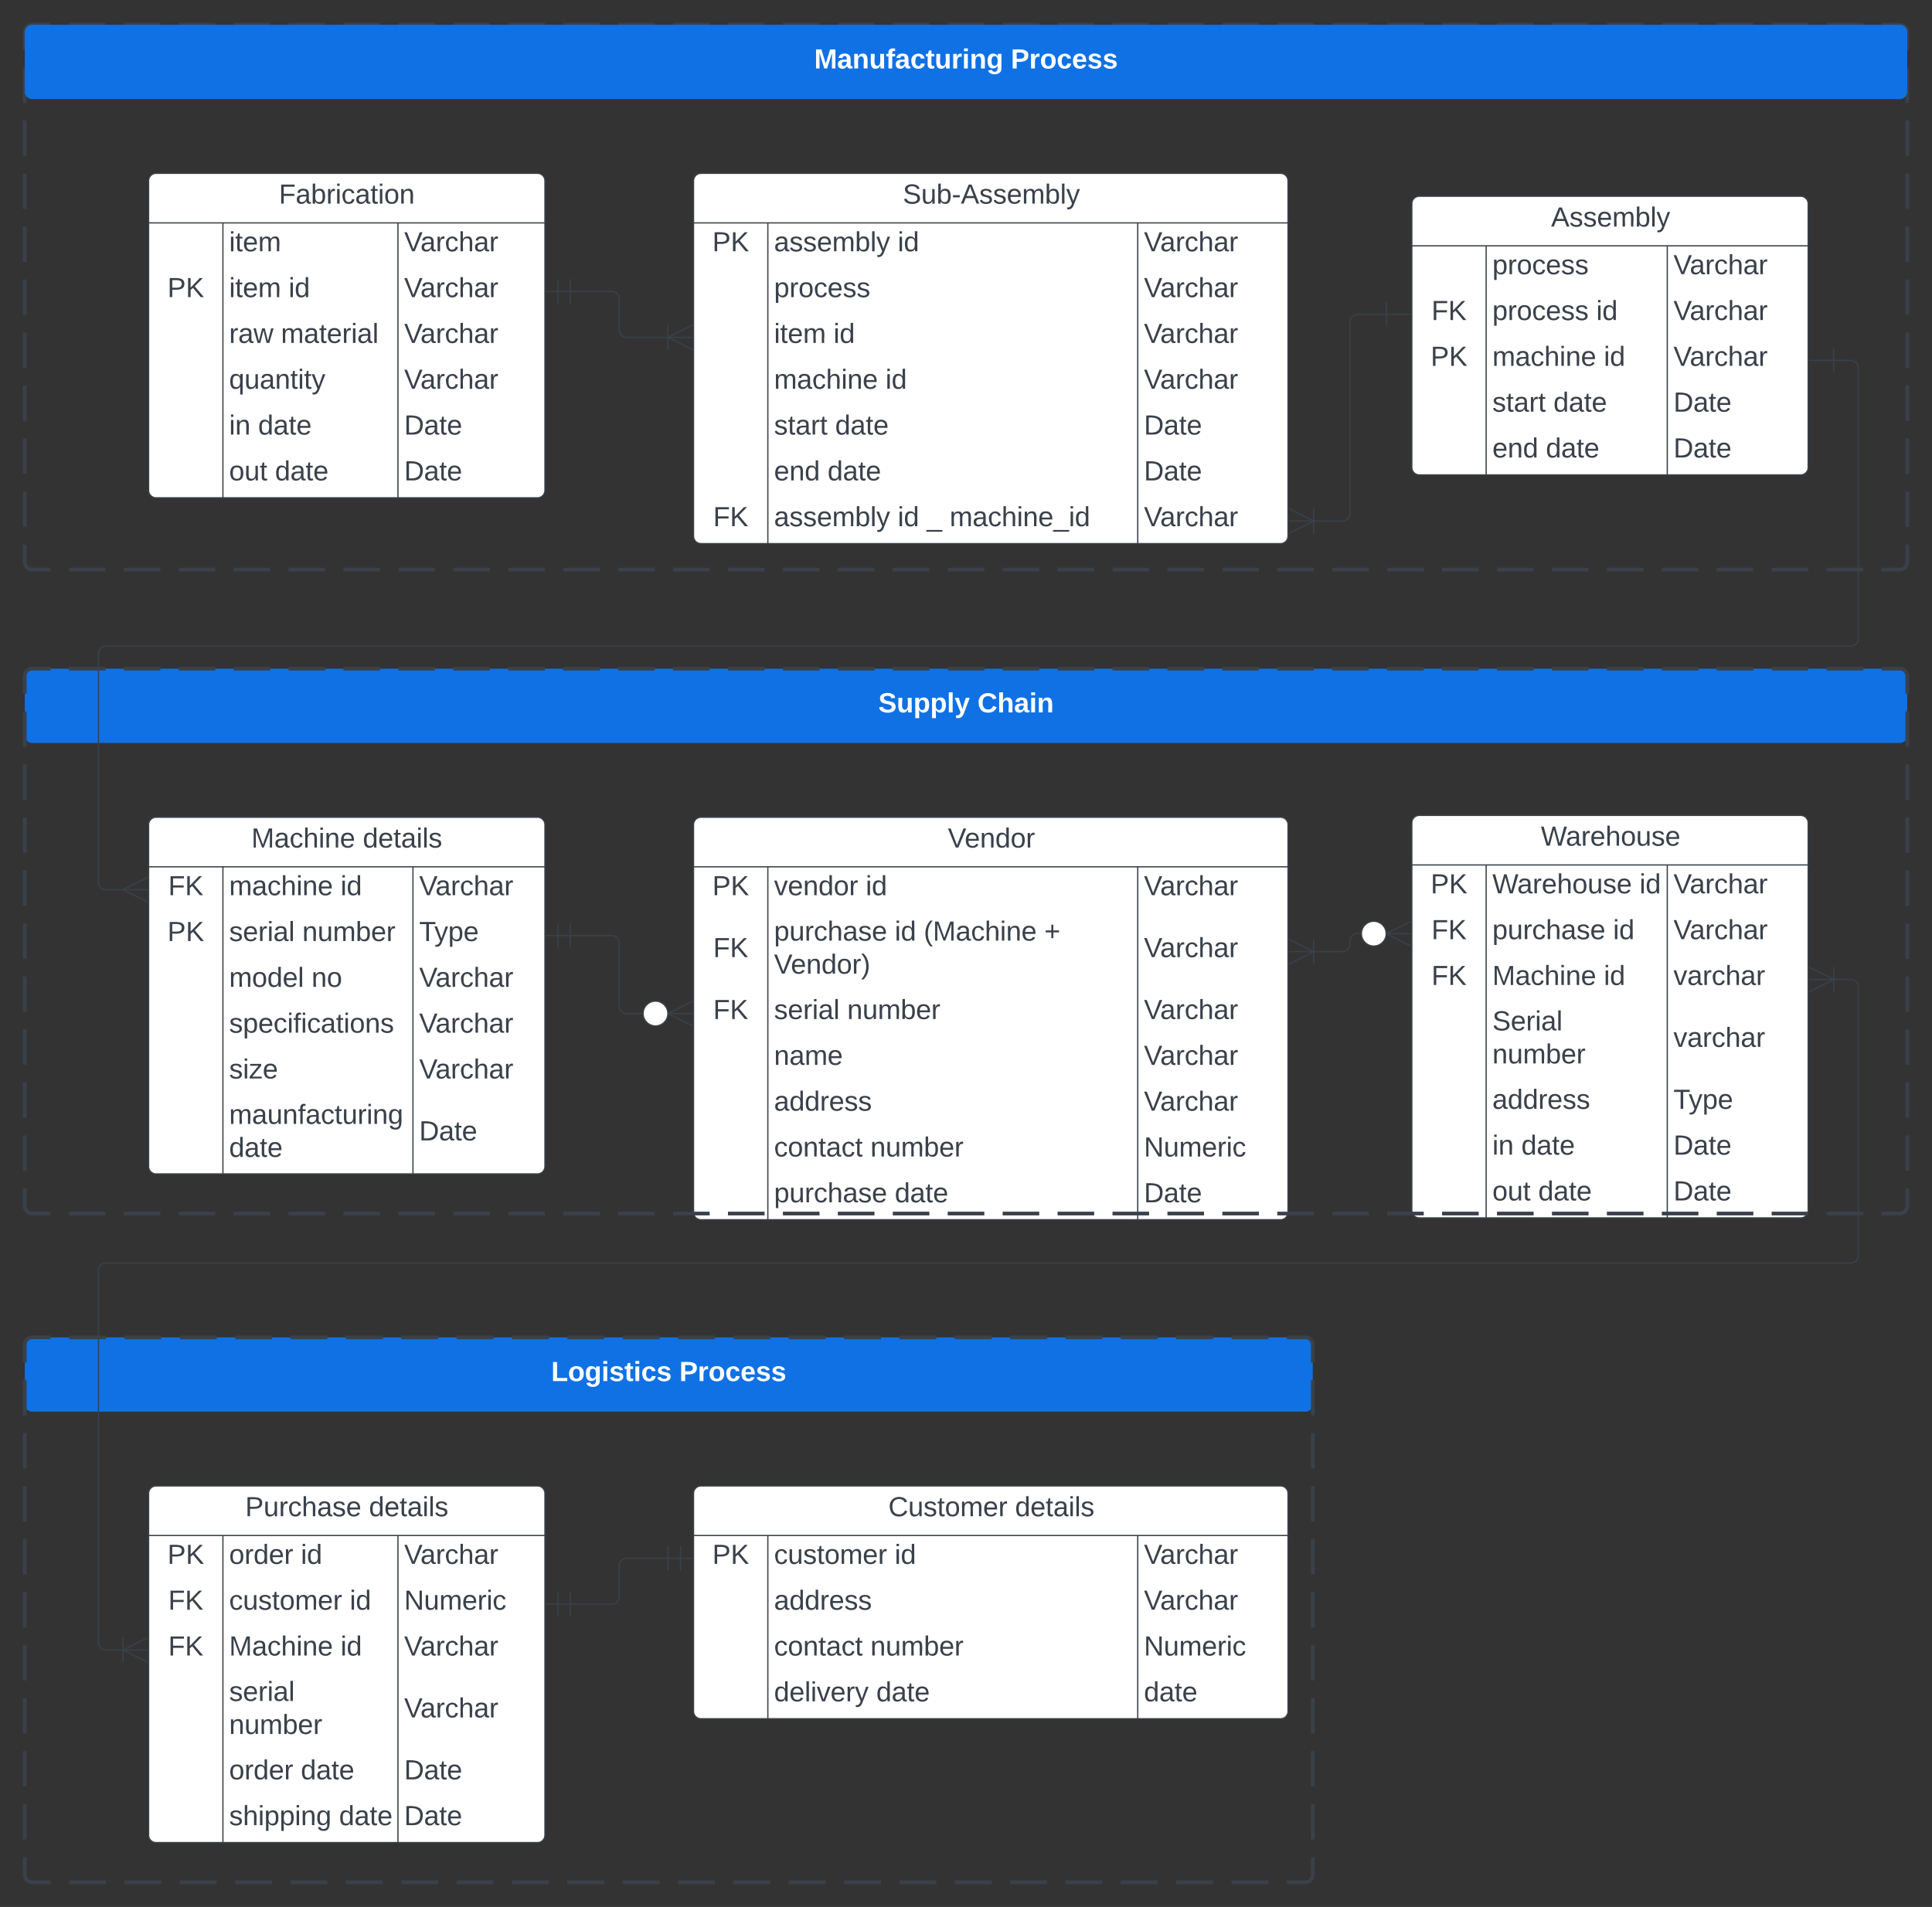 <svg xmlns="http://www.w3.org/2000/svg" xmlns:xlink="http://www.w3.org/1999/xlink" xmlns:lucid="lucid" width="1560" height="1540"><rect width="100%" height="100%" fill="#333333" stroke="none"/><g transform="translate(-100 1000)" lucid:page-tab-id="0_0"><path d="M220-854a6 6 0 0 1 6-6h308a6 6 0 0 1 6 6v250a6 6 0 0 1-6 6H226a6 6 0 0 1-6-6z" fill="#fff"/><path d="M220-854a6 6 0 0 1 6-6h308a6 6 0 0 1 6 6v250a6 6 0 0 1-6 6H226a6 6 0 0 1-6-6zM220-820h320M280-820v222M421.33-820v222" stroke="#3a414a" fill="none"/><use xlink:href="#a" transform="matrix(1,0,0,1,230,-860) translate(95.185 24.444)"/><use xlink:href="#b" transform="matrix(1,0,0,1,285,-817.5) translate(0 20.444)"/><use xlink:href="#c" transform="matrix(1,0,0,1,426.333,-817.5) translate(0 20.444)"/><use xlink:href="#d" transform="matrix(1,0,0,1,225,-780.5) translate(10.185 20.444)"/><use xlink:href="#e" transform="matrix(1,0,0,1,285,-780.5) translate(0 20.444)"/><use xlink:href="#f" transform="matrix(1,0,0,1,285,-780.5) translate(48.025 20.444)"/><use xlink:href="#c" transform="matrix(1,0,0,1,426.333,-780.5) translate(0 20.444)"/><use xlink:href="#g" transform="matrix(1,0,0,1,285,-743.5) translate(0 20.444)"/><use xlink:href="#h" transform="matrix(1,0,0,1,285,-743.5) translate(41.852 20.444)"/><use xlink:href="#c" transform="matrix(1,0,0,1,426.333,-743.5) translate(0 20.444)"/><use xlink:href="#i" transform="matrix(1,0,0,1,285,-706.5) translate(0 20.444)"/><use xlink:href="#c" transform="matrix(1,0,0,1,426.333,-706.5) translate(0 20.444)"/><use xlink:href="#j" transform="matrix(1,0,0,1,285,-669.5) translate(0 20.444)"/><use xlink:href="#k" transform="matrix(1,0,0,1,285,-669.5) translate(23.395 20.444)"/><use xlink:href="#l" transform="matrix(1,0,0,1,426.333,-669.5) translate(0 20.444)"/><use xlink:href="#m" transform="matrix(1,0,0,1,285,-632.5) translate(0 20.444)"/><use xlink:href="#k" transform="matrix(1,0,0,1,285,-632.5) translate(37.037 20.444)"/><use xlink:href="#l" transform="matrix(1,0,0,1,426.333,-632.5) translate(0 20.444)"/><path d="M660-854a6 6 0 0 1 6-6h468a6 6 0 0 1 6 6v287a6 6 0 0 1-6 6H666a6 6 0 0 1-6-6z" fill="#fff"/><path d="M660-854a6 6 0 0 1 6-6h468a6 6 0 0 1 6 6v287a6 6 0 0 1-6 6H666a6 6 0 0 1-6-6zM660-820h480M720-820v259M1018.67-820v259" stroke="#3a414a" fill="none"/><use xlink:href="#n" transform="matrix(1,0,0,1,670,-860) translate(158.988 24.444)"/><use xlink:href="#d" transform="matrix(1,0,0,1,665,-817.5) translate(10.185 20.444)"/><use xlink:href="#o" transform="matrix(1,0,0,1,725,-817.5) translate(0 20.444)"/><use xlink:href="#f" transform="matrix(1,0,0,1,725,-817.5) translate(99.877 20.444)"/><use xlink:href="#c" transform="matrix(1,0,0,1,1023.667,-817.5) translate(0 20.444)"/><use xlink:href="#p" transform="matrix(1,0,0,1,725,-780.5) translate(0 20.444)"/><use xlink:href="#c" transform="matrix(1,0,0,1,1023.667,-780.5) translate(0 20.444)"/><use xlink:href="#e" transform="matrix(1,0,0,1,725,-743.5) translate(0 20.444)"/><use xlink:href="#f" transform="matrix(1,0,0,1,725,-743.5) translate(48.025 20.444)"/><use xlink:href="#c" transform="matrix(1,0,0,1,1023.667,-743.5) translate(0 20.444)"/><use xlink:href="#q" transform="matrix(1,0,0,1,725,-706.5) translate(0 20.444)"/><use xlink:href="#f" transform="matrix(1,0,0,1,725,-706.5) translate(90 20.444)"/><use xlink:href="#c" transform="matrix(1,0,0,1,1023.667,-706.5) translate(0 20.444)"/><use xlink:href="#r" transform="matrix(1,0,0,1,725,-669.5) translate(0 20.444)"/><use xlink:href="#k" transform="matrix(1,0,0,1,725,-669.5) translate(49.321 20.444)"/><use xlink:href="#l" transform="matrix(1,0,0,1,1023.667,-669.5) translate(0 20.444)"/><use xlink:href="#s" transform="matrix(1,0,0,1,725,-632.5) translate(0 20.444)"/><use xlink:href="#k" transform="matrix(1,0,0,1,725,-632.5) translate(43.21 20.444)"/><use xlink:href="#l" transform="matrix(1,0,0,1,1023.667,-632.5) translate(0 20.444)"/><use xlink:href="#t" transform="matrix(1,0,0,1,665,-595.5) translate(10.833 20.444)"/><use xlink:href="#o" transform="matrix(1,0,0,1,725,-595.5) translate(0 20.444)"/><use xlink:href="#u" transform="matrix(1,0,0,1,725,-595.5) translate(99.877 20.444)"/><use xlink:href="#v" transform="matrix(1,0,0,1,725,-595.5) translate(123.272 20.444)"/><use xlink:href="#w" transform="matrix(1,0,0,1,725,-595.5) translate(141.79 20.444)"/><use xlink:href="#c" transform="matrix(1,0,0,1,1023.667,-595.5) translate(0 20.444)"/><path d="M1240-835.5a6 6 0 0 1 6-6h308a6 6 0 0 1 6 6v213a6 6 0 0 1-6 6h-308a6 6 0 0 1-6-6z" fill="#fff"/><path d="M1240-835.5a6 6 0 0 1 6-6h308a6 6 0 0 1 6 6v213a6 6 0 0 1-6 6h-308a6 6 0 0 1-6-6zM1240-801.5h320M1300-801.5v185M1446.25-801.5v185" stroke="#3a414a" fill="none"/><use xlink:href="#x" transform="matrix(1,0,0,1,1250,-841.5) translate(102.414 24.444)"/><use xlink:href="#p" transform="matrix(1,0,0,1,1305,-799) translate(0 20.444)"/><use xlink:href="#c" transform="matrix(1,0,0,1,1451.251,-799) translate(0 20.444)"/><use xlink:href="#t" transform="matrix(1,0,0,1,1245,-762) translate(10.833 20.444)"/><use xlink:href="#y" transform="matrix(1,0,0,1,1305,-762) translate(0 20.444)"/><use xlink:href="#f" transform="matrix(1,0,0,1,1305,-762) translate(83.889 20.444)"/><use xlink:href="#c" transform="matrix(1,0,0,1,1451.251,-762) translate(0 20.444)"/><use xlink:href="#d" transform="matrix(1,0,0,1,1245,-725) translate(10.185 20.444)"/><use xlink:href="#q" transform="matrix(1,0,0,1,1305,-725) translate(0 20.444)"/><use xlink:href="#f" transform="matrix(1,0,0,1,1305,-725) translate(90 20.444)"/><use xlink:href="#c" transform="matrix(1,0,0,1,1451.251,-725) translate(0 20.444)"/><use xlink:href="#r" transform="matrix(1,0,0,1,1305,-688) translate(0 20.444)"/><use xlink:href="#k" transform="matrix(1,0,0,1,1305,-688) translate(49.321 20.444)"/><use xlink:href="#l" transform="matrix(1,0,0,1,1451.251,-688) translate(0 20.444)"/><use xlink:href="#s" transform="matrix(1,0,0,1,1305,-651) translate(0 20.444)"/><use xlink:href="#k" transform="matrix(1,0,0,1,1305,-651) translate(43.21 20.444)"/><use xlink:href="#l" transform="matrix(1,0,0,1,1451.251,-651) translate(0 20.444)"/><path d="M560.5-764.6H594a6 6 0 0 1 6 6v25.07a6 6 0 0 0 6 6h33.5" stroke="#3a414a" fill="none"/><path d="M550.5-754.6v-20M540.5-764.6h20M560.5-754.6v-20" stroke="#3a414a" fill="#fff"/><path d="M659.28-717.53l-20-10 20-10" stroke="#3a414a" fill="#fff" fill-opacity="0"/><path d="M659.28-727.53h-20M639.28-737.53v20" stroke="#3a414a" fill="#fff"/><path d="M1160.5-579.23h23.5a6 6 0 0 0 6-6v-154.82a6 6 0 0 1 6-6h23.5" stroke="#3a414a" fill="none"/><path d="M1140.72-589.23l20 10-20 10" stroke="#3a414a" fill="#fff" fill-opacity="0"/><path d="M1140.72-579.23h20M1160.72-569.23v-20M1219.5-756.05v20M1239.5-746.05h-20" stroke="#3a414a" fill="#fff"/><path d="M120-974a6 6 0 0 1 6-6h1508a6 6 0 0 1 6 6v428a6 6 0 0 1-6 6H126a6 6 0 0 1-6-6z" fill-opacity="0"/><path d="M155.57-980h29.57m14.78 0h29.57m14.78 0h29.56m14.8 0h29.56m14.78 0h29.57m14.78 0h29.57m14.8 0h29.56m14.78 0h29.57m14.8 0h29.56m14.78 0h29.57m14.8 0h29.57m14.78 0h29.57m14.78 0h29.57m14.8 0h29.56m14.78 0h29.58m14.78 0h29.57m14.8 0h29.55m14.8 0h29.56m14.78 0h29.57m14.77 0h29.57m14.8 0h29.56m14.78 0h29.57m14.78 0h29.57m14.8 0h29.56m14.78 0h29.57m14.8 0h29.56m14.78 0h29.57m14.8 0h29.57m14.78 0h29.57m14.78 0h29.57m14.8 0h29.55m14.8 0h29.56m14.78 0h29.57m14.8 0H1634l.94.07.9.22.88.35.8.5.72.6.6.72.5.8.37.88.23.9.07.95v14.27m0 14.26v28.54m0 14.26v28.54m0 14.26v28.54m0 14.26v28.54m0 14.26v28.54m0 14.26v28.54m0 14.26v28.54m0 14.26v28.54m0 14.26v28.54m0 14.26V-546l-.07.94-.22.9-.35.88-.5.8-.6.72-.72.6-.8.5-.88.37-.9.23-.95.07h-14.78m-14.8 0h-29.56m-14.78 0h-29.57m-14.78 0h-29.56m-14.8 0h-29.56m-14.78 0h-29.57m-14.78 0h-29.57m-14.8 0h-29.56m-14.78 0h-29.57m-14.8 0h-29.56m-14.78 0h-29.57m-14.8 0h-29.57m-14.78 0h-29.57m-14.78 0h-29.57m-14.8 0H998.3m-14.8 0h-29.56m-14.78 0h-29.57m-14.8 0h-29.55m-14.8 0h-29.56m-14.78 0H776.5m-14.77 0h-29.57m-14.8 0H687.8m-14.78 0h-29.57m-14.78 0H599.1m-14.8 0h-29.55m-14.8 0H510.4m-14.8 0h-29.56m-14.8 0H421.7m-14.8 0h-29.57m-14.78 0h-29.57m-14.78 0h-29.57m-14.8 0H244.3m-14.8 0h-29.56m-14.78 0h-29.57m-14.8 0H126l-.94-.07-.9-.22-.88-.35-.8-.5-.72-.6-.6-.72-.5-.8-.37-.88-.23-.9-.07-.95v-14.27m0-14.26v-28.54m0-14.26v-28.54m0-14.26v-28.54m0-14.26v-28.54m0-14.26v-28.54m0-14.26v-28.54m0-14.26v-28.54m0-14.26v-28.54m0-14.26v-28.54m0-14.26V-974l.07-.94.22-.9.35-.88.5-.8.6-.72.72-.6.8-.5.88-.37.9-.23.95-.07h14.78" stroke="#3a414a" stroke-width="3" fill="none"/><path d="M120-974a6 6 0 0 1 6-6h1508a6 6 0 0 1 6 6v48a6 6 0 0 1-6 6H126a6 6 0 0 1-6-6z" stroke="#000" stroke-opacity="0" fill="#1071e5"/><use xlink:href="#z" transform="matrix(1,0,0,1,125,-975) translate(632.438 30.278)"/><use xlink:href="#A" transform="matrix(1,0,0,1,125,-975) translate(791.204 30.278)"/><path d="M220 206a6 6 0 0 1 6-6h308a6 6 0 0 1 6 6v276a6 6 0 0 1-6 6H226a6 6 0 0 1-6-6z" fill="#fff"/><path d="M220 206a6 6 0 0 1 6-6h308a6 6 0 0 1 6 6v276a6 6 0 0 1-6 6H226a6 6 0 0 1-6-6zM220 240h320M280 240v248M421.33 240v248" stroke="#3a414a" fill="none"/><use xlink:href="#B" transform="matrix(1,0,0,1,230,200) translate(67.994 24.444)"/><use xlink:href="#C" transform="matrix(1,0,0,1,230,200) translate(167.932 24.444)"/><use xlink:href="#d" transform="matrix(1,0,0,1,225,242.5) translate(10.185 20.444)"/><use xlink:href="#D" transform="matrix(1,0,0,1,285,242.5) translate(0 20.444)"/><use xlink:href="#f" transform="matrix(1,0,0,1,285,242.5) translate(57.901 20.444)"/><use xlink:href="#c" transform="matrix(1,0,0,1,426.333,242.5) translate(0 20.444)"/><use xlink:href="#t" transform="matrix(1,0,0,1,225,279.5) translate(10.833 20.444)"/><use xlink:href="#E" transform="matrix(1,0,0,1,285,279.5) translate(0 20.444)"/><use xlink:href="#f" transform="matrix(1,0,0,1,285,279.5) translate(97.407 20.444)"/><use xlink:href="#F" transform="matrix(1,0,0,1,426.333,279.5) translate(0 20.444)"/><use xlink:href="#t" transform="matrix(1,0,0,1,225,316.5) translate(10.833 20.444)"/><use xlink:href="#G" transform="matrix(1,0,0,1,285,316.5) translate(0 20.444)"/><use xlink:href="#f" transform="matrix(1,0,0,1,285,316.5) translate(90 20.444)"/><use xlink:href="#c" transform="matrix(1,0,0,1,426.333,316.5) translate(0 20.444)"/><use xlink:href="#H" transform="matrix(1,0,0,1,285,353.5) translate(0 20.111)"/><use xlink:href="#I" transform="matrix(1,0,0,1,285,353.5) translate(0 46.778)"/><use xlink:href="#c" transform="matrix(1,0,0,1,426.333,353.5) translate(0 33.444)"/><use xlink:href="#D" transform="matrix(1,0,0,1,285,416.5) translate(0 20.444)"/><use xlink:href="#k" transform="matrix(1,0,0,1,285,416.5) translate(57.901 20.444)"/><use xlink:href="#l" transform="matrix(1,0,0,1,426.333,416.5) translate(0 20.444)"/><use xlink:href="#J" transform="matrix(1,0,0,1,285,453.5) translate(0 20.444)"/><use xlink:href="#k" transform="matrix(1,0,0,1,285,453.5) translate(88.765 20.444)"/><use xlink:href="#l" transform="matrix(1,0,0,1,426.333,453.5) translate(0 20.444)"/><path d="M660 206a6 6 0 0 1 6-6h468a6 6 0 0 1 6 6v176a6 6 0 0 1-6 6H666a6 6 0 0 1-6-6z" fill="#fff"/><path d="M660 206a6 6 0 0 1 6-6h468a6 6 0 0 1 6 6v176a6 6 0 0 1-6 6H666a6 6 0 0 1-6-6zM660 240h480M720 240v148M1018.67 240v148" stroke="#3a414a" fill="none"/><use xlink:href="#K" transform="matrix(1,0,0,1,670,200) translate(147.321 24.444)"/><use xlink:href="#C" transform="matrix(1,0,0,1,670,200) translate(249.605 24.444)"/><use xlink:href="#d" transform="matrix(1,0,0,1,665,242.5) translate(10.185 20.444)"/><use xlink:href="#E" transform="matrix(1,0,0,1,725,242.5) translate(0 20.444)"/><use xlink:href="#f" transform="matrix(1,0,0,1,725,242.5) translate(97.407 20.444)"/><use xlink:href="#c" transform="matrix(1,0,0,1,1023.667,242.5) translate(0 20.444)"/><use xlink:href="#L" transform="matrix(1,0,0,1,725,279.5) translate(0 20.444)"/><use xlink:href="#c" transform="matrix(1,0,0,1,1023.667,279.5) translate(0 20.444)"/><use xlink:href="#M" transform="matrix(1,0,0,1,725,316.5) translate(0 20.444)"/><use xlink:href="#I" transform="matrix(1,0,0,1,725,316.5) translate(77.778 20.444)"/><use xlink:href="#F" transform="matrix(1,0,0,1,1023.667,316.5) translate(0 20.444)"/><use xlink:href="#N" transform="matrix(1,0,0,1,725,353.5) translate(0 20.444)"/><use xlink:href="#k" transform="matrix(1,0,0,1,725,353.5) translate(82.531 20.444)"/><use xlink:href="#O" transform="matrix(1,0,0,1,1023.667,353.5) translate(0 20.444)"/><path d="M120 86a6 6 0 0 1 6-6h1028a6 6 0 0 1 6 6v48a6 6 0 0 1-6 6H126a6 6 0 0 1-6-6z" stroke="#000" stroke-opacity="0" fill="#1071e5"/><use xlink:href="#P" transform="matrix(1,0,0,1,125,85) translate(420.093 30.278)"/><use xlink:href="#A" transform="matrix(1,0,0,1,125,85) translate(523.549 30.278)"/><path d="M220-334a6 6 0 0 1 6-6h308a6 6 0 0 1 6 6v276a6 6 0 0 1-6 6H226a6 6 0 0 1-6-6z" fill="#fff"/><path d="M220-334a6 6 0 0 1 6-6h308a6 6 0 0 1 6 6v276a6 6 0 0 1-6 6H226a6 6 0 0 1-6-6zM220-300h320M280-300v248M433.45-300v248" stroke="#3a414a" fill="none"/><use xlink:href="#G" transform="matrix(1,0,0,1,230,-340) translate(72.963 24.444)"/><use xlink:href="#C" transform="matrix(1,0,0,1,230,-340) translate(162.963 24.444)"/><use xlink:href="#t" transform="matrix(1,0,0,1,225,-297.5) translate(10.833 20.444)"/><use xlink:href="#q" transform="matrix(1,0,0,1,285,-297.5) translate(0 20.444)"/><use xlink:href="#f" transform="matrix(1,0,0,1,285,-297.5) translate(90 20.444)"/><use xlink:href="#c" transform="matrix(1,0,0,1,438.454,-297.5) translate(0 20.444)"/><use xlink:href="#d" transform="matrix(1,0,0,1,225,-260.5) translate(10.185 20.444)"/><use xlink:href="#Q" transform="matrix(1,0,0,1,285,-260.5) translate(0 20.444)"/><use xlink:href="#I" transform="matrix(1,0,0,1,285,-260.5) translate(59.074 20.444)"/><use xlink:href="#R" transform="matrix(1,0,0,1,438.454,-260.5) translate(0 20.444)"/><use xlink:href="#S" transform="matrix(1,0,0,1,285,-223.5) translate(0 20.444)"/><use xlink:href="#T" transform="matrix(1,0,0,1,285,-223.5) translate(66.543 20.444)"/><use xlink:href="#c" transform="matrix(1,0,0,1,438.454,-223.5) translate(0 20.444)"/><use xlink:href="#U" transform="matrix(1,0,0,1,285,-186.5) translate(0 20.444)"/><use xlink:href="#c" transform="matrix(1,0,0,1,438.454,-186.5) translate(0 20.444)"/><use xlink:href="#V" transform="matrix(1,0,0,1,285,-149.5) translate(0 20.444)"/><use xlink:href="#c" transform="matrix(1,0,0,1,438.454,-149.5) translate(0 20.444)"/><use xlink:href="#W" transform="matrix(1,0,0,1,285,-112.5) translate(0 20.111)"/><use xlink:href="#k" transform="matrix(1,0,0,1,285,-112.5) translate(0 46.778)"/><use xlink:href="#l" transform="matrix(1,0,0,1,438.454,-112.5) translate(0 33.444)"/><path d="M660-334a6 6 0 0 1 6-6h468a6 6 0 0 1 6 6v313a6 6 0 0 1-6 6H666a6 6 0 0 1-6-6z" fill="#fff"/><path d="M660-334a6 6 0 0 1 6-6h468a6 6 0 0 1 6 6v313a6 6 0 0 1-6 6H666a6 6 0 0 1-6-6zM660-300h480M720-300v285M1018.67-300v285" stroke="#3a414a" fill="none"/><use xlink:href="#X" transform="matrix(1,0,0,1,670,-340) translate(195.346 24.444)"/><use xlink:href="#d" transform="matrix(1,0,0,1,665,-297.5) translate(10.185 20.444)"/><use xlink:href="#Y" transform="matrix(1,0,0,1,725,-297.5) translate(0 20.444)"/><use xlink:href="#f" transform="matrix(1,0,0,1,725,-297.5) translate(74.012 20.444)"/><use xlink:href="#c" transform="matrix(1,0,0,1,1023.667,-297.5) translate(0 20.444)"/><use xlink:href="#t" transform="matrix(1,0,0,1,665,-260.5) translate(10.833 33.444)"/><use xlink:href="#Z" transform="matrix(1,0,0,1,725,-260.5) translate(0 20.111)"/><use xlink:href="#u" transform="matrix(1,0,0,1,725,-260.5) translate(97.469 20.111)"/><use xlink:href="#aa" transform="matrix(1,0,0,1,725,-260.5) translate(120.864 20.111)"/><use xlink:href="#ab" transform="matrix(1,0,0,1,725,-260.5) translate(218.21 20.111)"/><use xlink:href="#ac" transform="matrix(1,0,0,1,725,-260.5) translate(0 46.778)"/><use xlink:href="#c" transform="matrix(1,0,0,1,1023.667,-260.5) translate(0 33.444)"/><use xlink:href="#t" transform="matrix(1,0,0,1,665,-197.5) translate(10.833 20.444)"/><use xlink:href="#Q" transform="matrix(1,0,0,1,725,-197.5) translate(0 20.444)"/><use xlink:href="#I" transform="matrix(1,0,0,1,725,-197.5) translate(59.074 20.444)"/><use xlink:href="#c" transform="matrix(1,0,0,1,1023.667,-197.5) translate(0 20.444)"/><use xlink:href="#ad" transform="matrix(1,0,0,1,725,-160.5) translate(0 20.444)"/><use xlink:href="#c" transform="matrix(1,0,0,1,1023.667,-160.5) translate(0 20.444)"/><use xlink:href="#L" transform="matrix(1,0,0,1,725,-123.5) translate(0 20.444)"/><use xlink:href="#c" transform="matrix(1,0,0,1,1023.667,-123.5) translate(0 20.444)"/><use xlink:href="#M" transform="matrix(1,0,0,1,725,-86.5) translate(0 20.444)"/><use xlink:href="#I" transform="matrix(1,0,0,1,725,-86.5) translate(77.778 20.444)"/><use xlink:href="#F" transform="matrix(1,0,0,1,1023.667,-86.5) translate(0 20.444)"/><use xlink:href="#Z" transform="matrix(1,0,0,1,725,-49.5) translate(0 20.444)"/><use xlink:href="#k" transform="matrix(1,0,0,1,725,-49.5) translate(97.469 20.444)"/><use xlink:href="#l" transform="matrix(1,0,0,1,1023.667,-49.5) translate(0 20.444)"/><path d="M1240-335.5a6 6 0 0 1 6-6h308a6 6 0 0 1 6 6v313a6 6 0 0 1-6 6h-308a6 6 0 0 1-6-6z" fill="#fff"/><path d="M1240-335.5a6 6 0 0 1 6-6h308a6 6 0 0 1 6 6v313a6 6 0 0 1-6 6h-308a6 6 0 0 1-6-6zM1240-301.5h320M1300-301.5v285M1446.25-301.5v285" stroke="#3a414a" fill="none"/><use xlink:href="#ae" transform="matrix(1,0,0,1,1250,-341.5) translate(94.173 24.444)"/><use xlink:href="#d" transform="matrix(1,0,0,1,1245,-299) translate(10.185 20.444)"/><use xlink:href="#af" transform="matrix(1,0,0,1,1305,-299) translate(0 20.444)"/><use xlink:href="#f" transform="matrix(1,0,0,1,1305,-299) translate(118.827 20.444)"/><use xlink:href="#c" transform="matrix(1,0,0,1,1451.251,-299) translate(0 20.444)"/><use xlink:href="#t" transform="matrix(1,0,0,1,1245,-262) translate(10.833 20.444)"/><use xlink:href="#Z" transform="matrix(1,0,0,1,1305,-262) translate(0 20.444)"/><use xlink:href="#f" transform="matrix(1,0,0,1,1305,-262) translate(97.469 20.444)"/><use xlink:href="#c" transform="matrix(1,0,0,1,1451.251,-262) translate(0 20.444)"/><use xlink:href="#t" transform="matrix(1,0,0,1,1245,-225) translate(10.833 20.444)"/><use xlink:href="#G" transform="matrix(1,0,0,1,1305,-225) translate(0 20.444)"/><use xlink:href="#f" transform="matrix(1,0,0,1,1305,-225) translate(90 20.444)"/><use xlink:href="#ag" transform="matrix(1,0,0,1,1451.251,-225) translate(0 20.444)"/><use xlink:href="#ah" transform="matrix(1,0,0,1,1305,-188) translate(0 20.111)"/><use xlink:href="#I" transform="matrix(1,0,0,1,1305,-188) translate(0 46.778)"/><use xlink:href="#ag" transform="matrix(1,0,0,1,1451.251,-188) translate(0 33.444)"/><g><use xlink:href="#L" transform="matrix(1,0,0,1,1305,-125) translate(0 20.444)"/></g><g><use xlink:href="#R" transform="matrix(1,0,0,1,1451.251,-125) translate(0 20.444)"/></g><g><use xlink:href="#j" transform="matrix(1,0,0,1,1305,-88) translate(0 20.444)"/><use xlink:href="#k" transform="matrix(1,0,0,1,1305,-88) translate(23.395 20.444)"/></g><g><use xlink:href="#l" transform="matrix(1,0,0,1,1451.251,-88) translate(0 20.444)"/></g><g><use xlink:href="#m" transform="matrix(1,0,0,1,1305,-51) translate(0 20.444)"/><use xlink:href="#k" transform="matrix(1,0,0,1,1305,-51) translate(37.037 20.444)"/></g><g><use xlink:href="#l" transform="matrix(1,0,0,1,1451.251,-51) translate(0 20.444)"/></g><path d="M560.5-244.5H594a6 6 0 0 1 6 6v51a6 6 0 0 0 6 6h14" stroke="#3a414a" fill="none"/><path d="M550.5-234.5v-20M540.5-244.5h20M560.5-234.5v-20" stroke="#3a414a" fill="#fff"/><path d="M659.28-171.5l-20-10 20-10" stroke="#3a414a" fill="#fff" fill-opacity="0"/><path d="M659.28-181.5h-20M639.28-181.5c0 5.52-4.48 10-10 10-5.53 0-10-4.48-10-10s4.47-10 10-10c5.52 0 10 4.48 10 10" stroke="#3a414a" fill="#fff"/><path d="M1160.5-231.5h23.5a6 6 0 0 0 6-6v-2.5a6 6 0 0 1 6-6h4" stroke="#3a414a" fill="none"/><path d="M1140.72-241.5l20 10-20 10" stroke="#3a414a" fill="#fff" fill-opacity="0"/><path d="M1140.72-231.5h20M1160.72-221.5v-20" stroke="#3a414a" fill="#fff"/><path d="M1239.28-236l-20-10 20-10" stroke="#3a414a" fill="#fff" fill-opacity="0"/><path d="M1239.28-246h-20M1219.28-246c0 5.52-4.48 10-10 10-5.53 0-10-4.48-10-10s4.47-10 10-10c5.52 0 10 4.48 10 10" stroke="#3a414a" fill="#fff"/><path d="M120-454a6 6 0 0 1 6-6h1508a6 6 0 0 1 6 6v48a6 6 0 0 1-6 6H126a6 6 0 0 1-6-6z" stroke="#000" stroke-opacity="0" fill="#1071e5"/><g><use xlink:href="#ai" transform="matrix(1,0,0,1,125,-455) translate(684.198 30.278)"/><use xlink:href="#aj" transform="matrix(1,0,0,1,125,-455) translate(764.259 30.278)"/></g><path d="M560.5 295.5H594a6 6 0 0 0 6-6v-25a6 6 0 0 1 6-6h33.5" stroke="#3a414a" fill="none"/><path d="M550.5 305.5v-20M540.5 295.5h20M560.5 305.5v-20M649.5 248.5v20M659.5 258.5h-20M639.5 248.5v20" stroke="#3a414a" fill="#fff"/><path d="M1580.5-209h14a6 6 0 0 1 6 6V14a6 6 0 0 1-6 6h-1409a6 6 0 0 0-6 6v300.5a6 6 0 0 0 6 6h14" stroke="#3a414a" fill="none"/><path d="M1560.72-219l20 10-20 10" stroke="#3a414a" fill="#fff" fill-opacity="0"/><path d="M1560.72-209h20M1580.72-199v-20" stroke="#3a414a" fill="#fff"/><path d="M219.28 342.5l-20-10 20-10" stroke="#3a414a" fill="#fff" fill-opacity="0"/><path d="M219.28 332.5h-20M199.28 322.5v20" stroke="#3a414a" fill="#fff"/><path d="M1580.5-708.94h14a6 6 0 0 1 6 6v218.7a6 6 0 0 1-6 6h-1409a6 6 0 0 0-6 6v184.74a6 6 0 0 0 6 6h14.6" stroke="#3a414a" fill="none"/><path d="M1580.5-698.94v-20M1560.5-708.94h20" stroke="#3a414a" fill="#fff"/><path d="M219.28-271.5l-20-10 20-10" stroke="#3a414a" fill="#fff" fill-opacity="0"/><path d="M219.28-281.5h-20" stroke="#3a414a" fill="#fff"/><path d="M120-454a6 6 0 0 1 6-6h1508a6 6 0 0 1 6 6v428a6 6 0 0 1-6 6H126a6 6 0 0 1-6-6z" fill-opacity="0"/><path d="M155.57-460h29.57m14.78 0h29.57m14.78 0h29.56m14.8 0h29.56m14.78 0h29.57m14.78 0h29.57m14.8 0h29.56m14.78 0h29.57m14.8 0h29.56m14.78 0h29.57m14.8 0h29.57m14.78 0h29.57m14.78 0h29.57m14.8 0h29.56m14.78 0h29.58m14.78 0h29.57m14.8 0h29.55m14.8 0h29.56m14.78 0h29.57m14.77 0h29.57m14.8 0h29.56m14.78 0h29.57m14.78 0h29.57m14.8 0h29.56m14.78 0h29.57m14.8 0h29.56m14.78 0h29.57m14.8 0h29.57m14.78 0h29.57m14.78 0h29.57m14.8 0h29.55m14.8 0h29.56m14.78 0h29.57m14.8 0H1634l.94.07.9.22.88.35.8.5.72.6.6.72.5.8.37.88.23.9.07.95v14.27m0 14.26v28.54m0 14.26v28.54m0 14.26v28.54m0 14.26v28.54m0 14.26v28.54m0 14.26v28.54m0 14.26v28.54m0 14.26v28.54m0 14.26v28.54m0 14.26V-26l-.07.94-.22.9-.35.88-.5.8-.6.72-.72.6-.8.5-.88.37-.9.23-.95.07h-14.78m-14.8 0h-29.56m-14.78 0h-29.57m-14.78 0h-29.56m-14.8 0h-29.56m-14.78 0h-29.57m-14.78 0h-29.57m-14.8 0h-29.56m-14.78 0h-29.57m-14.8 0h-29.56m-14.78 0h-29.57m-14.8 0h-29.57m-14.78 0h-29.57m-14.78 0h-29.57m-14.8 0H998.3m-14.8 0h-29.56m-14.78 0h-29.57m-14.8 0h-29.55m-14.8 0h-29.56m-14.78 0H776.5m-14.77 0h-29.57m-14.8 0H687.8m-14.78 0h-29.57m-14.78 0H599.1m-14.8 0h-29.55m-14.8 0H510.4m-14.8 0h-29.56m-14.8 0H421.7m-14.8 0h-29.57m-14.78 0h-29.57m-14.78 0h-29.57m-14.8 0H244.3m-14.8 0h-29.56m-14.78 0h-29.57m-14.8 0H126l-.94-.07-.9-.22-.88-.35-.8-.5-.72-.6-.6-.72-.5-.8-.37-.88-.23-.9L120-26v-14.27m0-14.26v-28.54m0-14.26v-28.54m0-14.26v-28.54m0-14.26v-28.54m0-14.26v-28.54m0-14.26v-28.54m0-14.26v-28.54m0-14.26v-28.54m0-14.26v-28.54m0-14.26V-454l.07-.94.22-.9.35-.88.5-.8.6-.72.72-.6.8-.5.88-.37.9-.23.95-.07h14.78" stroke="#3a414a" stroke-width="3" fill="none"/><path d="M120 86a6 6 0 0 1 6-6h1028a6 6 0 0 1 6 6v428a6 6 0 0 1-6 6H126a6 6 0 0 1-6-6z" fill-opacity="0"/><path d="M155.8 80h29.8m14.9 0h29.8m14.9 0H275m14.88 0h29.8m14.9 0h29.8m14.9 0h29.8m14.9 0h29.8m14.9 0h29.78m14.9 0h29.8m14.9 0h29.8m14.9 0h29.8m14.9 0h29.8m14.88 0h29.8m14.9 0h29.8m14.9 0h29.8m14.9 0h29.8m14.9 0h29.78m14.9 0h29.8m14.9 0h29.8m14.9 0h29.8m14.9 0h29.8m14.9 0h29.78m14.9 0h14.9l.94.07.9.22.88.35.8.5.72.6.6.72.5.8.37.88.23.9.07.95v14.27m0 14.26v28.54m0 14.26v28.54m0 14.26v28.54m0 14.26v28.54m0 14.26v28.54m0 14.26v28.54m0 14.26v28.54m0 14.26v28.54m0 14.26v28.54m0 14.26V514l-.07.94-.22.9-.35.88-.5.8-.6.72-.72.6-.8.5-.88.37-.9.23-.95.07h-14.9m-14.9 0h-29.8m-14.9 0h-29.8m-14.9 0H1005m-14.88 0h-29.8m-14.9 0h-29.8m-14.9 0h-29.8m-14.9 0h-29.8m-14.9 0h-29.78m-14.9 0h-29.8m-14.9 0h-29.8m-14.9 0h-29.8m-14.9 0h-29.8m-14.88 0h-29.8m-14.9 0h-29.8m-14.9 0h-29.8m-14.9 0h-29.8m-14.9 0h-29.8m-14.88 0h-29.8m-14.9 0h-29.8m-14.9 0h-29.8m-14.9 0h-29.8m-14.9 0H155.8m-14.9 0H126l-.94-.07-.9-.22-.88-.35-.8-.5-.72-.6-.6-.72-.5-.8-.37-.88-.23-.9-.07-.95v-14.27m0-14.26v-28.54m0-14.26v-28.54m0-14.26v-28.54m0-14.26v-28.54m0-14.26v-28.54m0-14.26v-28.54m0-14.26v-28.54m0-14.26v-28.54m0-14.26v-28.54m0-14.26V86l.07-.94.22-.9.35-.88.5-.8.6-.72.72-.6.8-.5.88-.37.9-.23.95-.07h14.9" stroke="#3a414a" stroke-width="3" fill="none"/><defs><path fill="#3a414a" d="M63-220v92h138v28H63V0H30v-248h175v28H63" id="ak"/><path fill="#3a414a" d="M141-36C126-15 110 5 73 4 37 3 15-17 15-53c-1-64 63-63 125-63 3-35-9-54-41-54-24 1-41 7-42 31l-33-3c5-37 33-52 76-52 45 0 72 20 72 64v82c-1 20 7 32 28 27v20c-31 9-61-2-59-35zM48-53c0 20 12 33 32 33 41-3 63-29 60-74-43 2-92-5-92 41" id="al"/><path fill="#3a414a" d="M115-194c53 0 69 39 70 98 0 66-23 100-70 100C84 3 66-7 56-30L54 0H23l1-261h32v101c10-23 28-34 59-34zm-8 174c40 0 45-34 45-75 0-40-5-75-45-74-42 0-51 32-51 76 0 43 10 73 51 73" id="am"/><path fill="#3a414a" d="M114-163C36-179 61-72 57 0H25l-1-190h30c1 12-1 29 2 39 6-27 23-49 58-41v29" id="an"/><path fill="#3a414a" d="M24-231v-30h32v30H24zM24 0v-190h32V0H24" id="ao"/><path fill="#3a414a" d="M96-169c-40 0-48 33-48 73s9 75 48 75c24 0 41-14 43-38l32 2c-6 37-31 61-74 61-59 0-76-41-82-99-10-93 101-131 147-64 4 7 5 14 7 22l-32 3c-4-21-16-35-41-35" id="ap"/><path fill="#3a414a" d="M59-47c-2 24 18 29 38 22v24C64 9 27 4 27-40v-127H5v-23h24l9-43h21v43h35v23H59v120" id="aq"/><path fill="#3a414a" d="M100-194c62-1 85 37 85 99 1 63-27 99-86 99S16-35 15-95c0-66 28-99 85-99zM99-20c44 1 53-31 53-75 0-43-8-75-51-75s-53 32-53 75 10 74 51 75" id="ar"/><path fill="#3a414a" d="M117-194c89-4 53 116 60 194h-32v-121c0-31-8-49-39-48C34-167 62-67 57 0H25l-1-190h30c1 10-1 24 2 32 11-22 29-35 61-36" id="as"/><g id="a"><use transform="matrix(0.062,0,0,0.062,0,0)" xlink:href="#ak"/><use transform="matrix(0.062,0,0,0.062,13.519,0)" xlink:href="#al"/><use transform="matrix(0.062,0,0,0.062,25.864,0)" xlink:href="#am"/><use transform="matrix(0.062,0,0,0.062,38.21,0)" xlink:href="#an"/><use transform="matrix(0.062,0,0,0.062,45.556,0)" xlink:href="#ao"/><use transform="matrix(0.062,0,0,0.062,50.432,0)" xlink:href="#ap"/><use transform="matrix(0.062,0,0,0.062,61.543,0)" xlink:href="#al"/><use transform="matrix(0.062,0,0,0.062,73.889,0)" xlink:href="#aq"/><use transform="matrix(0.062,0,0,0.062,80.062,0)" xlink:href="#ao"/><use transform="matrix(0.062,0,0,0.062,84.938,0)" xlink:href="#ar"/><use transform="matrix(0.062,0,0,0.062,97.284,0)" xlink:href="#as"/></g><path fill="#3a414a" d="M100-194c63 0 86 42 84 106H49c0 40 14 67 53 68 26 1 43-12 49-29l28 8c-11 28-37 45-77 45C44 4 14-33 15-96c1-61 26-98 85-98zm52 81c6-60-76-77-97-28-3 7-6 17-6 28h103" id="at"/><path fill="#3a414a" d="M210-169c-67 3-38 105-44 169h-31v-121c0-29-5-50-35-48C34-165 62-65 56 0H25l-1-190h30c1 10-1 24 2 32 10-44 99-50 107 0 11-21 27-35 58-36 85-2 47 119 55 194h-31v-121c0-29-5-49-35-48" id="au"/><g id="b"><use transform="matrix(0.062,0,0,0.062,0,0)" xlink:href="#ao"/><use transform="matrix(0.062,0,0,0.062,4.877,0)" xlink:href="#aq"/><use transform="matrix(0.062,0,0,0.062,11.049,0)" xlink:href="#at"/><use transform="matrix(0.062,0,0,0.062,23.395,0)" xlink:href="#au"/></g><path fill="#3a414a" d="M137 0h-34L2-248h35l83 218 83-218h36" id="av"/><path fill="#3a414a" d="M106-169C34-169 62-67 57 0H25v-261h32l-1 103c12-21 28-36 61-36 89 0 53 116 60 194h-32v-121c2-32-8-49-39-48" id="aw"/><g id="c"><use transform="matrix(0.062,0,0,0.062,0,0)" xlink:href="#av"/><use transform="matrix(0.062,0,0,0.062,13.148,0)" xlink:href="#al"/><use transform="matrix(0.062,0,0,0.062,25.494,0)" xlink:href="#an"/><use transform="matrix(0.062,0,0,0.062,32.84,0)" xlink:href="#ap"/><use transform="matrix(0.062,0,0,0.062,43.951,0)" xlink:href="#aw"/><use transform="matrix(0.062,0,0,0.062,56.296,0)" xlink:href="#al"/><use transform="matrix(0.062,0,0,0.062,68.642,0)" xlink:href="#an"/></g><path fill="#3a414a" d="M30-248c87 1 191-15 191 75 0 78-77 80-158 76V0H30v-248zm33 125c57 0 124 11 124-50 0-59-68-47-124-48v98" id="ax"/><path fill="#3a414a" d="M194 0L95-120 63-95V0H30v-248h33v124l119-124h40L117-140 236 0h-42" id="ay"/><g id="d"><use transform="matrix(0.062,0,0,0.062,0,0)" xlink:href="#ax"/><use transform="matrix(0.062,0,0,0.062,14.815,0)" xlink:href="#ay"/></g><g id="e"><use transform="matrix(0.062,0,0,0.062,0,0)" xlink:href="#ao"/><use transform="matrix(0.062,0,0,0.062,4.877,0)" xlink:href="#aq"/><use transform="matrix(0.062,0,0,0.062,11.049,0)" xlink:href="#at"/><use transform="matrix(0.062,0,0,0.062,23.395,0)" xlink:href="#au"/></g><path fill="#3a414a" d="M85-194c31 0 48 13 60 33l-1-100h32l1 261h-30c-2-10 0-23-3-31C134-8 116 4 85 4 32 4 16-35 15-94c0-66 23-100 70-100zm9 24c-40 0-46 34-46 75 0 40 6 74 45 74 42 0 51-32 51-76 0-42-9-74-50-73" id="az"/><g id="f"><use transform="matrix(0.062,0,0,0.062,0,0)" xlink:href="#ao"/><use transform="matrix(0.062,0,0,0.062,4.877,0)" xlink:href="#az"/></g><path fill="#3a414a" d="M206 0h-36l-40-164L89 0H53L-1-190h32L70-26l43-164h34l41 164 42-164h31" id="aA"/><g id="g"><use transform="matrix(0.062,0,0,0.062,0,0)" xlink:href="#an"/><use transform="matrix(0.062,0,0,0.062,7.346,0)" xlink:href="#al"/><use transform="matrix(0.062,0,0,0.062,19.691,0)" xlink:href="#aA"/></g><path fill="#3a414a" d="M24 0v-261h32V0H24" id="aB"/><g id="h"><use transform="matrix(0.062,0,0,0.062,0,0)" xlink:href="#au"/><use transform="matrix(0.062,0,0,0.062,18.457,0)" xlink:href="#al"/><use transform="matrix(0.062,0,0,0.062,30.802,0)" xlink:href="#aq"/><use transform="matrix(0.062,0,0,0.062,36.975,0)" xlink:href="#at"/><use transform="matrix(0.062,0,0,0.062,49.321,0)" xlink:href="#an"/><use transform="matrix(0.062,0,0,0.062,56.667,0)" xlink:href="#ao"/><use transform="matrix(0.062,0,0,0.062,61.543,0)" xlink:href="#al"/><use transform="matrix(0.062,0,0,0.062,73.889,0)" xlink:href="#aB"/></g><path fill="#3a414a" d="M145-31C134-9 116 4 85 4 32 4 16-35 15-94c0-59 17-99 70-100 32-1 48 14 60 33 0-11-1-24 2-32h30l-1 268h-32zM93-21c41 0 51-33 51-76s-8-73-50-73c-40 0-46 35-46 75s5 74 45 74" id="aC"/><path fill="#3a414a" d="M84 4C-5 8 30-112 23-190h32v120c0 31 7 50 39 49 72-2 45-101 50-169h31l1 190h-30c-1-10 1-25-2-33-11 22-28 36-60 37" id="aD"/><path fill="#3a414a" d="M179-190L93 31C79 59 56 82 12 73V49c39 6 53-20 64-50L1-190h34L92-34l54-156h33" id="aE"/><g id="i"><use transform="matrix(0.062,0,0,0.062,0,0)" xlink:href="#aC"/><use transform="matrix(0.062,0,0,0.062,12.346,0)" xlink:href="#aD"/><use transform="matrix(0.062,0,0,0.062,24.691,0)" xlink:href="#al"/><use transform="matrix(0.062,0,0,0.062,37.037,0)" xlink:href="#as"/><use transform="matrix(0.062,0,0,0.062,49.383,0)" xlink:href="#aq"/><use transform="matrix(0.062,0,0,0.062,55.556,0)" xlink:href="#ao"/><use transform="matrix(0.062,0,0,0.062,60.432,0)" xlink:href="#aq"/><use transform="matrix(0.062,0,0,0.062,66.605,0)" xlink:href="#aE"/></g><g id="j"><use transform="matrix(0.062,0,0,0.062,0,0)" xlink:href="#ao"/><use transform="matrix(0.062,0,0,0.062,4.877,0)" xlink:href="#as"/></g><g id="k"><use transform="matrix(0.062,0,0,0.062,0,0)" xlink:href="#az"/><use transform="matrix(0.062,0,0,0.062,12.346,0)" xlink:href="#al"/><use transform="matrix(0.062,0,0,0.062,24.691,0)" xlink:href="#aq"/><use transform="matrix(0.062,0,0,0.062,30.864,0)" xlink:href="#at"/></g><path fill="#3a414a" d="M30-248c118-7 216 8 213 122C240-48 200 0 122 0H30v-248zM63-27c89 8 146-16 146-99s-60-101-146-95v194" id="aF"/><g id="l"><use transform="matrix(0.062,0,0,0.062,0,0)" xlink:href="#aF"/><use transform="matrix(0.062,0,0,0.062,15.988,0)" xlink:href="#al"/><use transform="matrix(0.062,0,0,0.062,28.333,0)" xlink:href="#aq"/><use transform="matrix(0.062,0,0,0.062,34.506,0)" xlink:href="#at"/></g><g id="m"><use transform="matrix(0.062,0,0,0.062,0,0)" xlink:href="#ar"/><use transform="matrix(0.062,0,0,0.062,12.346,0)" xlink:href="#aD"/><use transform="matrix(0.062,0,0,0.062,24.691,0)" xlink:href="#aq"/></g><path fill="#3a414a" d="M185-189c-5-48-123-54-124 2 14 75 158 14 163 119 3 78-121 87-175 55-17-10-28-26-33-46l33-7c5 56 141 63 141-1 0-78-155-14-162-118-5-82 145-84 179-34 5 7 8 16 11 25" id="aG"/><path fill="#3a414a" d="M16-82v-28h88v28H16" id="aH"/><path fill="#3a414a" d="M205 0l-28-72H64L36 0H1l101-248h38L239 0h-34zm-38-99l-47-123c-12 45-31 82-46 123h93" id="aI"/><path fill="#3a414a" d="M135-143c-3-34-86-38-87 0 15 53 115 12 119 90S17 21 10-45l28-5c4 36 97 45 98 0-10-56-113-15-118-90-4-57 82-63 122-42 12 7 21 19 24 35" id="aJ"/><g id="n"><use transform="matrix(0.062,0,0,0.062,0,0)" xlink:href="#aG"/><use transform="matrix(0.062,0,0,0.062,14.815,0)" xlink:href="#aD"/><use transform="matrix(0.062,0,0,0.062,27.16,0)" xlink:href="#am"/><use transform="matrix(0.062,0,0,0.062,39.506,0)" xlink:href="#aH"/><use transform="matrix(0.062,0,0,0.062,46.852,0)" xlink:href="#aI"/><use transform="matrix(0.062,0,0,0.062,61.667,0)" xlink:href="#aJ"/><use transform="matrix(0.062,0,0,0.062,72.778,0)" xlink:href="#aJ"/><use transform="matrix(0.062,0,0,0.062,83.889,0)" xlink:href="#at"/><use transform="matrix(0.062,0,0,0.062,96.235,0)" xlink:href="#au"/><use transform="matrix(0.062,0,0,0.062,114.691,0)" xlink:href="#am"/><use transform="matrix(0.062,0,0,0.062,127.037,0)" xlink:href="#aB"/><use transform="matrix(0.062,0,0,0.062,131.914,0)" xlink:href="#aE"/></g><g id="o"><use transform="matrix(0.062,0,0,0.062,0,0)" xlink:href="#al"/><use transform="matrix(0.062,0,0,0.062,12.346,0)" xlink:href="#aJ"/><use transform="matrix(0.062,0,0,0.062,23.457,0)" xlink:href="#aJ"/><use transform="matrix(0.062,0,0,0.062,34.568,0)" xlink:href="#at"/><use transform="matrix(0.062,0,0,0.062,46.914,0)" xlink:href="#au"/><use transform="matrix(0.062,0,0,0.062,65.37,0)" xlink:href="#am"/><use transform="matrix(0.062,0,0,0.062,77.716,0)" xlink:href="#aB"/><use transform="matrix(0.062,0,0,0.062,82.593,0)" xlink:href="#aE"/></g><path fill="#3a414a" d="M115-194c55 1 70 41 70 98S169 2 115 4C84 4 66-9 55-30l1 105H24l-1-265h31l2 30c10-21 28-34 59-34zm-8 174c40 0 45-34 45-75s-6-73-45-74c-42 0-51 32-51 76 0 43 10 73 51 73" id="aK"/><g id="p"><use transform="matrix(0.062,0,0,0.062,0,0)" xlink:href="#aK"/><use transform="matrix(0.062,0,0,0.062,12.346,0)" xlink:href="#an"/><use transform="matrix(0.062,0,0,0.062,19.691,0)" xlink:href="#ar"/><use transform="matrix(0.062,0,0,0.062,32.037,0)" xlink:href="#ap"/><use transform="matrix(0.062,0,0,0.062,43.148,0)" xlink:href="#at"/><use transform="matrix(0.062,0,0,0.062,55.494,0)" xlink:href="#aJ"/><use transform="matrix(0.062,0,0,0.062,66.605,0)" xlink:href="#aJ"/></g><g id="q"><use transform="matrix(0.062,0,0,0.062,0,0)" xlink:href="#au"/><use transform="matrix(0.062,0,0,0.062,18.457,0)" xlink:href="#al"/><use transform="matrix(0.062,0,0,0.062,30.802,0)" xlink:href="#ap"/><use transform="matrix(0.062,0,0,0.062,41.914,0)" xlink:href="#aw"/><use transform="matrix(0.062,0,0,0.062,54.259,0)" xlink:href="#ao"/><use transform="matrix(0.062,0,0,0.062,59.136,0)" xlink:href="#as"/><use transform="matrix(0.062,0,0,0.062,71.481,0)" xlink:href="#at"/></g><g id="r"><use transform="matrix(0.062,0,0,0.062,0,0)" xlink:href="#aJ"/><use transform="matrix(0.062,0,0,0.062,11.111,0)" xlink:href="#aq"/><use transform="matrix(0.062,0,0,0.062,17.284,0)" xlink:href="#al"/><use transform="matrix(0.062,0,0,0.062,29.63,0)" xlink:href="#an"/><use transform="matrix(0.062,0,0,0.062,36.975,0)" xlink:href="#aq"/></g><g id="s"><use transform="matrix(0.062,0,0,0.062,0,0)" xlink:href="#at"/><use transform="matrix(0.062,0,0,0.062,12.346,0)" xlink:href="#as"/><use transform="matrix(0.062,0,0,0.062,24.691,0)" xlink:href="#az"/></g><g id="t"><use transform="matrix(0.062,0,0,0.062,0,0)" xlink:href="#ak"/><use transform="matrix(0.062,0,0,0.062,13.519,0)" xlink:href="#ay"/></g><g id="u"><use transform="matrix(0.062,0,0,0.062,0,0)" xlink:href="#ao"/><use transform="matrix(0.062,0,0,0.062,4.877,0)" xlink:href="#az"/></g><path fill="#3a414a" d="M-5 72V49h209v23H-5" id="aL"/><use transform="matrix(0.062,0,0,0.062,0,0)" xlink:href="#aL" id="v"/><g id="w"><use transform="matrix(0.062,0,0,0.062,0,0)" xlink:href="#au"/><use transform="matrix(0.062,0,0,0.062,18.457,0)" xlink:href="#al"/><use transform="matrix(0.062,0,0,0.062,30.802,0)" xlink:href="#ap"/><use transform="matrix(0.062,0,0,0.062,41.914,0)" xlink:href="#aw"/><use transform="matrix(0.062,0,0,0.062,54.259,0)" xlink:href="#ao"/><use transform="matrix(0.062,0,0,0.062,59.136,0)" xlink:href="#as"/><use transform="matrix(0.062,0,0,0.062,71.481,0)" xlink:href="#at"/><use transform="matrix(0.062,0,0,0.062,83.827,0)" xlink:href="#aL"/><use transform="matrix(0.062,0,0,0.062,96.173,0)" xlink:href="#ao"/><use transform="matrix(0.062,0,0,0.062,101.049,0)" xlink:href="#az"/></g><g id="x"><use transform="matrix(0.062,0,0,0.062,0,0)" xlink:href="#aI"/><use transform="matrix(0.062,0,0,0.062,14.815,0)" xlink:href="#aJ"/><use transform="matrix(0.062,0,0,0.062,25.926,0)" xlink:href="#aJ"/><use transform="matrix(0.062,0,0,0.062,37.037,0)" xlink:href="#at"/><use transform="matrix(0.062,0,0,0.062,49.383,0)" xlink:href="#au"/><use transform="matrix(0.062,0,0,0.062,67.84,0)" xlink:href="#am"/><use transform="matrix(0.062,0,0,0.062,80.185,0)" xlink:href="#aB"/><use transform="matrix(0.062,0,0,0.062,85.062,0)" xlink:href="#aE"/></g><g id="y"><use transform="matrix(0.062,0,0,0.062,0,0)" xlink:href="#aK"/><use transform="matrix(0.062,0,0,0.062,12.346,0)" xlink:href="#an"/><use transform="matrix(0.062,0,0,0.062,19.691,0)" xlink:href="#ar"/><use transform="matrix(0.062,0,0,0.062,32.037,0)" xlink:href="#ap"/><use transform="matrix(0.062,0,0,0.062,43.148,0)" xlink:href="#at"/><use transform="matrix(0.062,0,0,0.062,55.494,0)" xlink:href="#aJ"/><use transform="matrix(0.062,0,0,0.062,66.605,0)" xlink:href="#aJ"/></g><path fill="#fff" d="M230 0l2-204L168 0h-37L68-204 70 0H24v-248h70l56 185 57-185h69V0h-46" id="aM"/><path fill="#fff" d="M133-34C117-15 103 5 69 4 32 3 11-16 11-54c-1-60 55-63 116-61 1-26-3-47-28-47-18 1-26 9-28 27l-52-2c7-38 36-58 82-57s74 22 75 68l1 82c-1 14 12 18 25 15v27c-30 8-71 5-69-32zm-48 3c29 0 43-24 42-57-32 0-66-3-65 30 0 17 8 27 23 27" id="aN"/><path fill="#fff" d="M135-194c87-1 58 113 63 194h-50c-7-57 23-157-34-157-59 0-34 97-39 157H25l-1-190h47c2 12-1 28 3 38 12-26 28-41 61-42" id="aO"/><path fill="#fff" d="M85 4C-2 5 27-109 22-190h50c7 57-23 150 33 157 60-5 35-97 40-157h50l1 190h-47c-2-12 1-28-3-38-12 25-28 42-61 42" id="aP"/><path fill="#fff" d="M121-226c-27-7-43 5-38 36h38v33H83V0H34v-157H6v-33h28c-9-59 32-81 87-68v32" id="aQ"/><path fill="#fff" d="M190-63c-7 42-38 67-86 67-59 0-84-38-90-98-12-110 154-137 174-36l-49 2c-2-19-15-32-35-32-30 0-35 28-38 64-6 74 65 87 74 30" id="aR"/><path fill="#fff" d="M115-3C79 11 28 4 28-45v-112H4v-33h27l15-45h31v45h36v33H77v99c-1 23 16 31 38 25v30" id="aS"/><path fill="#fff" d="M135-150c-39-12-60 13-60 57V0H25l-1-190h47c2 13-1 29 3 40 6-28 27-53 61-41v41" id="aT"/><path fill="#fff" d="M25-224v-37h50v37H25zM25 0v-190h50V0H25" id="aU"/><path fill="#fff" d="M195-6C206 82 75 100 31 46c-4-6-6-13-8-21l49-6c3 16 16 24 34 25 40 0 42-37 40-79-11 22-30 35-61 35-53 0-70-43-70-97 0-56 18-96 73-97 30 0 46 14 59 34l2-30h47zm-90-29c32 0 41-27 41-63 0-35-9-62-40-62-32 0-39 29-40 63 0 36 9 62 39 62" id="aV"/><g id="z"><use transform="matrix(0.062,0,0,0.062,0,0)" xlink:href="#aM"/><use transform="matrix(0.062,0,0,0.062,18.457,0)" xlink:href="#aN"/><use transform="matrix(0.062,0,0,0.062,30.802,0)" xlink:href="#aO"/><use transform="matrix(0.062,0,0,0.062,44.321,0)" xlink:href="#aP"/><use transform="matrix(0.062,0,0,0.062,57.84,0)" xlink:href="#aQ"/><use transform="matrix(0.062,0,0,0.062,65.185,0)" xlink:href="#aN"/><use transform="matrix(0.062,0,0,0.062,77.531,0)" xlink:href="#aR"/><use transform="matrix(0.062,0,0,0.062,89.877,0)" xlink:href="#aS"/><use transform="matrix(0.062,0,0,0.062,97.222,0)" xlink:href="#aP"/><use transform="matrix(0.062,0,0,0.062,110.741,0)" xlink:href="#aT"/><use transform="matrix(0.062,0,0,0.062,119.383,0)" xlink:href="#aU"/><use transform="matrix(0.062,0,0,0.062,125.556,0)" xlink:href="#aO"/><use transform="matrix(0.062,0,0,0.062,139.074,0)" xlink:href="#aV"/></g><path fill="#fff" d="M24-248c93 1 206-16 204 79-1 75-69 88-152 82V0H24v-248zm52 121c47 0 100 7 100-41 0-47-54-39-100-39v80" id="aW"/><path fill="#fff" d="M110-194c64 0 96 36 96 99 0 64-35 99-97 99-61 0-95-36-95-99 0-62 34-99 96-99zm-1 164c35 0 45-28 45-65 0-40-10-65-43-65-34 0-45 26-45 65 0 36 10 65 43 65" id="aX"/><path fill="#fff" d="M185-48c-13 30-37 53-82 52C43 2 14-33 14-96s30-98 90-98c62 0 83 45 84 108H66c0 31 8 55 39 56 18 0 30-7 34-22zm-45-69c5-46-57-63-70-21-2 6-4 13-4 21h74" id="aY"/><path fill="#fff" d="M137-138c1-29-70-34-71-4 15 46 118 7 119 86 1 83-164 76-172 9l43-7c4 19 20 25 44 25 33 8 57-30 24-41C81-84 22-81 20-136c-2-80 154-74 161-7" id="aZ"/><g id="A"><use transform="matrix(0.062,0,0,0.062,0,0)" xlink:href="#aW"/><use transform="matrix(0.062,0,0,0.062,14.815,0)" xlink:href="#aT"/><use transform="matrix(0.062,0,0,0.062,23.457,0)" xlink:href="#aX"/><use transform="matrix(0.062,0,0,0.062,36.975,0)" xlink:href="#aR"/><use transform="matrix(0.062,0,0,0.062,49.321,0)" xlink:href="#aY"/><use transform="matrix(0.062,0,0,0.062,61.667,0)" xlink:href="#aZ"/><use transform="matrix(0.062,0,0,0.062,74.012,0)" xlink:href="#aZ"/></g><g id="B"><use transform="matrix(0.062,0,0,0.062,0,0)" xlink:href="#ax"/><use transform="matrix(0.062,0,0,0.062,14.815,0)" xlink:href="#aD"/><use transform="matrix(0.062,0,0,0.062,27.16,0)" xlink:href="#an"/><use transform="matrix(0.062,0,0,0.062,34.506,0)" xlink:href="#ap"/><use transform="matrix(0.062,0,0,0.062,45.617,0)" xlink:href="#aw"/><use transform="matrix(0.062,0,0,0.062,57.963,0)" xlink:href="#al"/><use transform="matrix(0.062,0,0,0.062,70.309,0)" xlink:href="#aJ"/><use transform="matrix(0.062,0,0,0.062,81.42,0)" xlink:href="#at"/></g><g id="C"><use transform="matrix(0.062,0,0,0.062,0,0)" xlink:href="#az"/><use transform="matrix(0.062,0,0,0.062,12.346,0)" xlink:href="#at"/><use transform="matrix(0.062,0,0,0.062,24.691,0)" xlink:href="#aq"/><use transform="matrix(0.062,0,0,0.062,30.864,0)" xlink:href="#al"/><use transform="matrix(0.062,0,0,0.062,43.21,0)" xlink:href="#ao"/><use transform="matrix(0.062,0,0,0.062,48.086,0)" xlink:href="#aB"/><use transform="matrix(0.062,0,0,0.062,52.963,0)" xlink:href="#aJ"/></g><g id="D"><use transform="matrix(0.062,0,0,0.062,0,0)" xlink:href="#ar"/><use transform="matrix(0.062,0,0,0.062,12.346,0)" xlink:href="#an"/><use transform="matrix(0.062,0,0,0.062,19.691,0)" xlink:href="#az"/><use transform="matrix(0.062,0,0,0.062,32.037,0)" xlink:href="#at"/><use transform="matrix(0.062,0,0,0.062,44.383,0)" xlink:href="#an"/></g><g id="E"><use transform="matrix(0.062,0,0,0.062,0,0)" xlink:href="#ap"/><use transform="matrix(0.062,0,0,0.062,11.111,0)" xlink:href="#aD"/><use transform="matrix(0.062,0,0,0.062,23.457,0)" xlink:href="#aJ"/><use transform="matrix(0.062,0,0,0.062,34.568,0)" xlink:href="#aq"/><use transform="matrix(0.062,0,0,0.062,40.741,0)" xlink:href="#ar"/><use transform="matrix(0.062,0,0,0.062,53.086,0)" xlink:href="#au"/><use transform="matrix(0.062,0,0,0.062,71.543,0)" xlink:href="#at"/><use transform="matrix(0.062,0,0,0.062,83.889,0)" xlink:href="#an"/></g><path fill="#3a414a" d="M190 0L58-211 59 0H30v-248h39L202-35l-2-213h31V0h-41" id="ba"/><g id="F"><use transform="matrix(0.062,0,0,0.062,0,0)" xlink:href="#ba"/><use transform="matrix(0.062,0,0,0.062,15.988,0)" xlink:href="#aD"/><use transform="matrix(0.062,0,0,0.062,28.333,0)" xlink:href="#au"/><use transform="matrix(0.062,0,0,0.062,46.79,0)" xlink:href="#at"/><use transform="matrix(0.062,0,0,0.062,59.136,0)" xlink:href="#an"/><use transform="matrix(0.062,0,0,0.062,66.481,0)" xlink:href="#ao"/><use transform="matrix(0.062,0,0,0.062,71.358,0)" xlink:href="#ap"/></g><path fill="#3a414a" d="M240 0l2-218c-23 76-54 145-80 218h-23L58-218 59 0H30v-248h44l77 211c21-75 51-140 76-211h43V0h-30" id="bb"/><g id="G"><use transform="matrix(0.062,0,0,0.062,0,0)" xlink:href="#bb"/><use transform="matrix(0.062,0,0,0.062,18.457,0)" xlink:href="#al"/><use transform="matrix(0.062,0,0,0.062,30.802,0)" xlink:href="#ap"/><use transform="matrix(0.062,0,0,0.062,41.914,0)" xlink:href="#aw"/><use transform="matrix(0.062,0,0,0.062,54.259,0)" xlink:href="#ao"/><use transform="matrix(0.062,0,0,0.062,59.136,0)" xlink:href="#as"/><use transform="matrix(0.062,0,0,0.062,71.481,0)" xlink:href="#at"/></g><g id="H"><use transform="matrix(0.062,0,0,0.062,0,0)" xlink:href="#aJ"/><use transform="matrix(0.062,0,0,0.062,11.111,0)" xlink:href="#at"/><use transform="matrix(0.062,0,0,0.062,23.457,0)" xlink:href="#an"/><use transform="matrix(0.062,0,0,0.062,30.802,0)" xlink:href="#ao"/><use transform="matrix(0.062,0,0,0.062,35.679,0)" xlink:href="#al"/><use transform="matrix(0.062,0,0,0.062,48.025,0)" xlink:href="#aB"/></g><g id="I"><use transform="matrix(0.062,0,0,0.062,0,0)" xlink:href="#as"/><use transform="matrix(0.062,0,0,0.062,12.346,0)" xlink:href="#aD"/><use transform="matrix(0.062,0,0,0.062,24.691,0)" xlink:href="#au"/><use transform="matrix(0.062,0,0,0.062,43.148,0)" xlink:href="#am"/><use transform="matrix(0.062,0,0,0.062,55.494,0)" xlink:href="#at"/><use transform="matrix(0.062,0,0,0.062,67.84,0)" xlink:href="#an"/></g><path fill="#3a414a" d="M177-190C167-65 218 103 67 71c-23-6-38-20-44-43l32-5c15 47 100 32 89-28v-30C133-14 115 1 83 1 29 1 15-40 15-95c0-56 16-97 71-98 29-1 48 16 59 35 1-10 0-23 2-32h30zM94-22c36 0 50-32 50-73 0-42-14-75-50-75-39 0-46 34-46 75s6 73 46 73" id="bc"/><g id="J"><use transform="matrix(0.062,0,0,0.062,0,0)" xlink:href="#aJ"/><use transform="matrix(0.062,0,0,0.062,11.111,0)" xlink:href="#aw"/><use transform="matrix(0.062,0,0,0.062,23.457,0)" xlink:href="#ao"/><use transform="matrix(0.062,0,0,0.062,28.333,0)" xlink:href="#aK"/><use transform="matrix(0.062,0,0,0.062,40.679,0)" xlink:href="#aK"/><use transform="matrix(0.062,0,0,0.062,53.025,0)" xlink:href="#ao"/><use transform="matrix(0.062,0,0,0.062,57.901,0)" xlink:href="#as"/><use transform="matrix(0.062,0,0,0.062,70.247,0)" xlink:href="#bc"/></g><path fill="#3a414a" d="M212-179c-10-28-35-45-73-45-59 0-87 40-87 99 0 60 29 101 89 101 43 0 62-24 78-52l27 14C228-24 195 4 139 4 59 4 22-46 18-125c-6-104 99-153 187-111 19 9 31 26 39 46" id="bd"/><g id="K"><use transform="matrix(0.062,0,0,0.062,0,0)" xlink:href="#bd"/><use transform="matrix(0.062,0,0,0.062,15.988,0)" xlink:href="#aD"/><use transform="matrix(0.062,0,0,0.062,28.333,0)" xlink:href="#aJ"/><use transform="matrix(0.062,0,0,0.062,39.444,0)" xlink:href="#aq"/><use transform="matrix(0.062,0,0,0.062,45.617,0)" xlink:href="#ar"/><use transform="matrix(0.062,0,0,0.062,57.963,0)" xlink:href="#au"/><use transform="matrix(0.062,0,0,0.062,76.42,0)" xlink:href="#at"/><use transform="matrix(0.062,0,0,0.062,88.765,0)" xlink:href="#an"/></g><g id="L"><use transform="matrix(0.062,0,0,0.062,0,0)" xlink:href="#al"/><use transform="matrix(0.062,0,0,0.062,12.346,0)" xlink:href="#az"/><use transform="matrix(0.062,0,0,0.062,24.691,0)" xlink:href="#az"/><use transform="matrix(0.062,0,0,0.062,37.037,0)" xlink:href="#an"/><use transform="matrix(0.062,0,0,0.062,44.383,0)" xlink:href="#at"/><use transform="matrix(0.062,0,0,0.062,56.728,0)" xlink:href="#aJ"/><use transform="matrix(0.062,0,0,0.062,67.84,0)" xlink:href="#aJ"/></g><g id="M"><use transform="matrix(0.062,0,0,0.062,0,0)" xlink:href="#ap"/><use transform="matrix(0.062,0,0,0.062,11.111,0)" xlink:href="#ar"/><use transform="matrix(0.062,0,0,0.062,23.457,0)" xlink:href="#as"/><use transform="matrix(0.062,0,0,0.062,35.802,0)" xlink:href="#aq"/><use transform="matrix(0.062,0,0,0.062,41.975,0)" xlink:href="#al"/><use transform="matrix(0.062,0,0,0.062,54.321,0)" xlink:href="#ap"/><use transform="matrix(0.062,0,0,0.062,65.432,0)" xlink:href="#aq"/></g><path fill="#3a414a" d="M108 0H70L1-190h34L89-25l56-165h34" id="be"/><g id="N"><use transform="matrix(0.062,0,0,0.062,0,0)" xlink:href="#az"/><use transform="matrix(0.062,0,0,0.062,12.346,0)" xlink:href="#at"/><use transform="matrix(0.062,0,0,0.062,24.691,0)" xlink:href="#aB"/><use transform="matrix(0.062,0,0,0.062,29.568,0)" xlink:href="#ao"/><use transform="matrix(0.062,0,0,0.062,34.444,0)" xlink:href="#be"/><use transform="matrix(0.062,0,0,0.062,45.556,0)" xlink:href="#at"/><use transform="matrix(0.062,0,0,0.062,57.901,0)" xlink:href="#an"/><use transform="matrix(0.062,0,0,0.062,65.247,0)" xlink:href="#aE"/></g><g id="O"><use transform="matrix(0.062,0,0,0.062,0,0)" xlink:href="#az"/><use transform="matrix(0.062,0,0,0.062,12.346,0)" xlink:href="#al"/><use transform="matrix(0.062,0,0,0.062,24.691,0)" xlink:href="#aq"/><use transform="matrix(0.062,0,0,0.062,30.864,0)" xlink:href="#at"/></g><path fill="#fff" d="M24 0v-248h52v208h133V0H24" id="bf"/><g id="P"><use transform="matrix(0.062,0,0,0.062,0,0)" xlink:href="#bf"/><use transform="matrix(0.062,0,0,0.062,13.519,0)" xlink:href="#aX"/><use transform="matrix(0.062,0,0,0.062,27.037,0)" xlink:href="#aV"/><use transform="matrix(0.062,0,0,0.062,40.556,0)" xlink:href="#aU"/><use transform="matrix(0.062,0,0,0.062,46.728,0)" xlink:href="#aZ"/><use transform="matrix(0.062,0,0,0.062,59.074,0)" xlink:href="#aS"/><use transform="matrix(0.062,0,0,0.062,66.42,0)" xlink:href="#aU"/><use transform="matrix(0.062,0,0,0.062,72.593,0)" xlink:href="#aR"/><use transform="matrix(0.062,0,0,0.062,84.938,0)" xlink:href="#aZ"/></g><g id="Q"><use transform="matrix(0.062,0,0,0.062,0,0)" xlink:href="#aJ"/><use transform="matrix(0.062,0,0,0.062,11.111,0)" xlink:href="#at"/><use transform="matrix(0.062,0,0,0.062,23.457,0)" xlink:href="#an"/><use transform="matrix(0.062,0,0,0.062,30.802,0)" xlink:href="#ao"/><use transform="matrix(0.062,0,0,0.062,35.679,0)" xlink:href="#al"/><use transform="matrix(0.062,0,0,0.062,48.025,0)" xlink:href="#aB"/></g><path fill="#3a414a" d="M127-220V0H93v-220H8v-28h204v28h-85" id="bg"/><g id="R"><use transform="matrix(0.062,0,0,0.062,0,0)" xlink:href="#bg"/><use transform="matrix(0.062,0,0,0.062,12.284,0)" xlink:href="#aE"/><use transform="matrix(0.062,0,0,0.062,23.395,0)" xlink:href="#aK"/><use transform="matrix(0.062,0,0,0.062,35.741,0)" xlink:href="#at"/></g><g id="S"><use transform="matrix(0.062,0,0,0.062,0,0)" xlink:href="#au"/><use transform="matrix(0.062,0,0,0.062,18.457,0)" xlink:href="#ar"/><use transform="matrix(0.062,0,0,0.062,30.802,0)" xlink:href="#az"/><use transform="matrix(0.062,0,0,0.062,43.148,0)" xlink:href="#at"/><use transform="matrix(0.062,0,0,0.062,55.494,0)" xlink:href="#aB"/></g><g id="T"><use transform="matrix(0.062,0,0,0.062,0,0)" xlink:href="#as"/><use transform="matrix(0.062,0,0,0.062,12.346,0)" xlink:href="#ar"/></g><path fill="#3a414a" d="M101-234c-31-9-42 10-38 44h38v23H63V0H32v-167H5v-23h27c-7-52 17-82 69-68v24" id="bh"/><g id="U"><use transform="matrix(0.062,0,0,0.062,0,0)" xlink:href="#aJ"/><use transform="matrix(0.062,0,0,0.062,11.111,0)" xlink:href="#aK"/><use transform="matrix(0.062,0,0,0.062,23.457,0)" xlink:href="#at"/><use transform="matrix(0.062,0,0,0.062,35.802,0)" xlink:href="#ap"/><use transform="matrix(0.062,0,0,0.062,46.914,0)" xlink:href="#ao"/><use transform="matrix(0.062,0,0,0.062,51.79,0)" xlink:href="#bh"/><use transform="matrix(0.062,0,0,0.062,57.963,0)" xlink:href="#ao"/><use transform="matrix(0.062,0,0,0.062,62.84,0)" xlink:href="#ap"/><use transform="matrix(0.062,0,0,0.062,73.951,0)" xlink:href="#al"/><use transform="matrix(0.062,0,0,0.062,86.296,0)" xlink:href="#aq"/><use transform="matrix(0.062,0,0,0.062,92.469,0)" xlink:href="#ao"/><use transform="matrix(0.062,0,0,0.062,97.346,0)" xlink:href="#ar"/><use transform="matrix(0.062,0,0,0.062,109.691,0)" xlink:href="#as"/><use transform="matrix(0.062,0,0,0.062,122.037,0)" xlink:href="#aJ"/></g><path fill="#3a414a" d="M9 0v-24l116-142H16v-24h144v24L44-24h123V0H9" id="bi"/><g id="V"><use transform="matrix(0.062,0,0,0.062,0,0)" xlink:href="#aJ"/><use transform="matrix(0.062,0,0,0.062,11.111,0)" xlink:href="#ao"/><use transform="matrix(0.062,0,0,0.062,15.988,0)" xlink:href="#bi"/><use transform="matrix(0.062,0,0,0.062,27.099,0)" xlink:href="#at"/></g><g id="W"><use transform="matrix(0.062,0,0,0.062,0,0)" xlink:href="#au"/><use transform="matrix(0.062,0,0,0.062,18.457,0)" xlink:href="#al"/><use transform="matrix(0.062,0,0,0.062,30.802,0)" xlink:href="#aD"/><use transform="matrix(0.062,0,0,0.062,43.148,0)" xlink:href="#as"/><use transform="matrix(0.062,0,0,0.062,55.494,0)" xlink:href="#bh"/><use transform="matrix(0.062,0,0,0.062,61.667,0)" xlink:href="#al"/><use transform="matrix(0.062,0,0,0.062,74.012,0)" xlink:href="#ap"/><use transform="matrix(0.062,0,0,0.062,85.123,0)" xlink:href="#aq"/><use transform="matrix(0.062,0,0,0.062,91.296,0)" xlink:href="#aD"/><use transform="matrix(0.062,0,0,0.062,103.642,0)" xlink:href="#an"/><use transform="matrix(0.062,0,0,0.062,110.988,0)" xlink:href="#ao"/><use transform="matrix(0.062,0,0,0.062,115.864,0)" xlink:href="#as"/><use transform="matrix(0.062,0,0,0.062,128.21,0)" xlink:href="#bc"/></g><g id="X"><use transform="matrix(0.062,0,0,0.062,0,0)" xlink:href="#av"/><use transform="matrix(0.062,0,0,0.062,13.58,0)" xlink:href="#at"/><use transform="matrix(0.062,0,0,0.062,25.926,0)" xlink:href="#as"/><use transform="matrix(0.062,0,0,0.062,38.272,0)" xlink:href="#az"/><use transform="matrix(0.062,0,0,0.062,50.617,0)" xlink:href="#ar"/><use transform="matrix(0.062,0,0,0.062,62.963,0)" xlink:href="#an"/></g><g id="Y"><use transform="matrix(0.062,0,0,0.062,0,0)" xlink:href="#be"/><use transform="matrix(0.062,0,0,0.062,11.111,0)" xlink:href="#at"/><use transform="matrix(0.062,0,0,0.062,23.457,0)" xlink:href="#as"/><use transform="matrix(0.062,0,0,0.062,35.802,0)" xlink:href="#az"/><use transform="matrix(0.062,0,0,0.062,48.148,0)" xlink:href="#ar"/><use transform="matrix(0.062,0,0,0.062,60.494,0)" xlink:href="#an"/></g><g id="Z"><use transform="matrix(0.062,0,0,0.062,0,0)" xlink:href="#aK"/><use transform="matrix(0.062,0,0,0.062,12.346,0)" xlink:href="#aD"/><use transform="matrix(0.062,0,0,0.062,24.691,0)" xlink:href="#an"/><use transform="matrix(0.062,0,0,0.062,32.037,0)" xlink:href="#ap"/><use transform="matrix(0.062,0,0,0.062,43.148,0)" xlink:href="#aw"/><use transform="matrix(0.062,0,0,0.062,55.494,0)" xlink:href="#al"/><use transform="matrix(0.062,0,0,0.062,67.84,0)" xlink:href="#aJ"/><use transform="matrix(0.062,0,0,0.062,78.951,0)" xlink:href="#at"/></g><path fill="#3a414a" d="M87 75C49 33 22-17 22-94c0-76 28-126 65-167h31c-38 41-64 92-64 168S80 34 118 75H87" id="bj"/><g id="aa"><use transform="matrix(0.062,0,0,0.062,0,0)" xlink:href="#bj"/><use transform="matrix(0.062,0,0,0.062,7.346,0)" xlink:href="#bb"/><use transform="matrix(0.062,0,0,0.062,25.802,0)" xlink:href="#al"/><use transform="matrix(0.062,0,0,0.062,38.148,0)" xlink:href="#ap"/><use transform="matrix(0.062,0,0,0.062,49.259,0)" xlink:href="#aw"/><use transform="matrix(0.062,0,0,0.062,61.605,0)" xlink:href="#ao"/><use transform="matrix(0.062,0,0,0.062,66.481,0)" xlink:href="#as"/><use transform="matrix(0.062,0,0,0.062,78.827,0)" xlink:href="#at"/></g><path fill="#3a414a" d="M118-107v75H92v-75H18v-26h74v-75h26v75h74v26h-74" id="bk"/><use transform="matrix(0.062,0,0,0.062,0,0)" xlink:href="#bk" id="ab"/><path fill="#3a414a" d="M33-261c38 41 65 92 65 168S71 34 33 75H2C39 34 66-17 66-93S39-220 2-261h31" id="bl"/><g id="ac"><use transform="matrix(0.062,0,0,0.062,0,0)" xlink:href="#av"/><use transform="matrix(0.062,0,0,0.062,13.58,0)" xlink:href="#at"/><use transform="matrix(0.062,0,0,0.062,25.926,0)" xlink:href="#as"/><use transform="matrix(0.062,0,0,0.062,38.272,0)" xlink:href="#az"/><use transform="matrix(0.062,0,0,0.062,50.617,0)" xlink:href="#ar"/><use transform="matrix(0.062,0,0,0.062,62.963,0)" xlink:href="#an"/><use transform="matrix(0.062,0,0,0.062,70.309,0)" xlink:href="#bl"/></g><g id="ad"><use transform="matrix(0.062,0,0,0.062,0,0)" xlink:href="#as"/><use transform="matrix(0.062,0,0,0.062,12.346,0)" xlink:href="#al"/><use transform="matrix(0.062,0,0,0.062,24.691,0)" xlink:href="#au"/><use transform="matrix(0.062,0,0,0.062,43.148,0)" xlink:href="#at"/></g><path fill="#3a414a" d="M266 0h-40l-56-210L115 0H75L2-248h35L96-30l15-64 43-154h32l59 218 59-218h35" id="bm"/><g id="ae"><use transform="matrix(0.062,0,0,0.062,0,0)" xlink:href="#bm"/><use transform="matrix(0.062,0,0,0.062,20.123,0)" xlink:href="#al"/><use transform="matrix(0.062,0,0,0.062,32.469,0)" xlink:href="#an"/><use transform="matrix(0.062,0,0,0.062,39.815,0)" xlink:href="#at"/><use transform="matrix(0.062,0,0,0.062,52.16,0)" xlink:href="#aw"/><use transform="matrix(0.062,0,0,0.062,64.506,0)" xlink:href="#ar"/><use transform="matrix(0.062,0,0,0.062,76.852,0)" xlink:href="#aD"/><use transform="matrix(0.062,0,0,0.062,89.198,0)" xlink:href="#aJ"/><use transform="matrix(0.062,0,0,0.062,100.309,0)" xlink:href="#at"/></g><g id="af"><use transform="matrix(0.062,0,0,0.062,0,0)" xlink:href="#bm"/><use transform="matrix(0.062,0,0,0.062,20.123,0)" xlink:href="#al"/><use transform="matrix(0.062,0,0,0.062,32.469,0)" xlink:href="#an"/><use transform="matrix(0.062,0,0,0.062,39.815,0)" xlink:href="#at"/><use transform="matrix(0.062,0,0,0.062,52.16,0)" xlink:href="#aw"/><use transform="matrix(0.062,0,0,0.062,64.506,0)" xlink:href="#ar"/><use transform="matrix(0.062,0,0,0.062,76.852,0)" xlink:href="#aD"/><use transform="matrix(0.062,0,0,0.062,89.198,0)" xlink:href="#aJ"/><use transform="matrix(0.062,0,0,0.062,100.309,0)" xlink:href="#at"/></g><g id="ag"><use transform="matrix(0.062,0,0,0.062,0,0)" xlink:href="#be"/><use transform="matrix(0.062,0,0,0.062,11.111,0)" xlink:href="#al"/><use transform="matrix(0.062,0,0,0.062,23.457,0)" xlink:href="#an"/><use transform="matrix(0.062,0,0,0.062,30.802,0)" xlink:href="#ap"/><use transform="matrix(0.062,0,0,0.062,41.914,0)" xlink:href="#aw"/><use transform="matrix(0.062,0,0,0.062,54.259,0)" xlink:href="#al"/><use transform="matrix(0.062,0,0,0.062,66.605,0)" xlink:href="#an"/></g><g id="ah"><use transform="matrix(0.062,0,0,0.062,0,0)" xlink:href="#aG"/><use transform="matrix(0.062,0,0,0.062,14.815,0)" xlink:href="#at"/><use transform="matrix(0.062,0,0,0.062,27.16,0)" xlink:href="#an"/><use transform="matrix(0.062,0,0,0.062,34.506,0)" xlink:href="#ao"/><use transform="matrix(0.062,0,0,0.062,39.383,0)" xlink:href="#al"/><use transform="matrix(0.062,0,0,0.062,51.728,0)" xlink:href="#aB"/></g><path fill="#fff" d="M169-182c-1-43-94-46-97-3 18 66 151 10 154 114 3 95-165 93-204 36-6-8-10-19-12-30l50-8c3 46 112 56 116 5-17-69-150-10-154-114-4-87 153-88 188-35 5 8 8 18 10 28" id="bn"/><path fill="#fff" d="M135-194c53 0 70 44 70 98 0 56-19 98-73 100-31 1-45-17-59-34 3 33 2 69 2 105H25l-1-265h48c2 10 0 23 3 31 11-24 29-35 60-35zM114-30c33 0 39-31 40-66 0-38-9-64-40-64-56 0-55 130 0 130" id="bo"/><path fill="#fff" d="M25 0v-261h50V0H25" id="bp"/><path fill="#fff" d="M123 10C108 53 80 86 19 72V37c35 8 53-11 59-39L3-190h52l48 148c12-52 28-100 44-148h51" id="bq"/><g id="ai"><use transform="matrix(0.062,0,0,0.062,0,0)" xlink:href="#bn"/><use transform="matrix(0.062,0,0,0.062,14.815,0)" xlink:href="#aP"/><use transform="matrix(0.062,0,0,0.062,28.333,0)" xlink:href="#bo"/><use transform="matrix(0.062,0,0,0.062,41.852,0)" xlink:href="#bo"/><use transform="matrix(0.062,0,0,0.062,55.37,0)" xlink:href="#bp"/><use transform="matrix(0.062,0,0,0.062,61.543,0)" xlink:href="#bq"/></g><path fill="#fff" d="M67-125c0 53 21 87 73 88 37 1 54-22 65-47l45 17C233-25 199 4 140 4 58 4 20-42 15-125 8-235 124-281 211-232c18 10 29 29 36 50l-46 12c-8-25-30-41-62-41-52 0-71 34-72 86" id="br"/><path fill="#fff" d="M114-157C55-157 80-60 75 0H25v-261h50l-1 109c12-26 28-41 61-42 86-1 58 113 63 194h-50c-7-57 23-157-34-157" id="bs"/><g id="aj"><use transform="matrix(0.062,0,0,0.062,0,0)" xlink:href="#br"/><use transform="matrix(0.062,0,0,0.062,15.988,0)" xlink:href="#bs"/><use transform="matrix(0.062,0,0,0.062,29.506,0)" xlink:href="#aN"/><use transform="matrix(0.062,0,0,0.062,41.852,0)" xlink:href="#aU"/><use transform="matrix(0.062,0,0,0.062,48.025,0)" xlink:href="#aO"/></g></defs></g></svg>